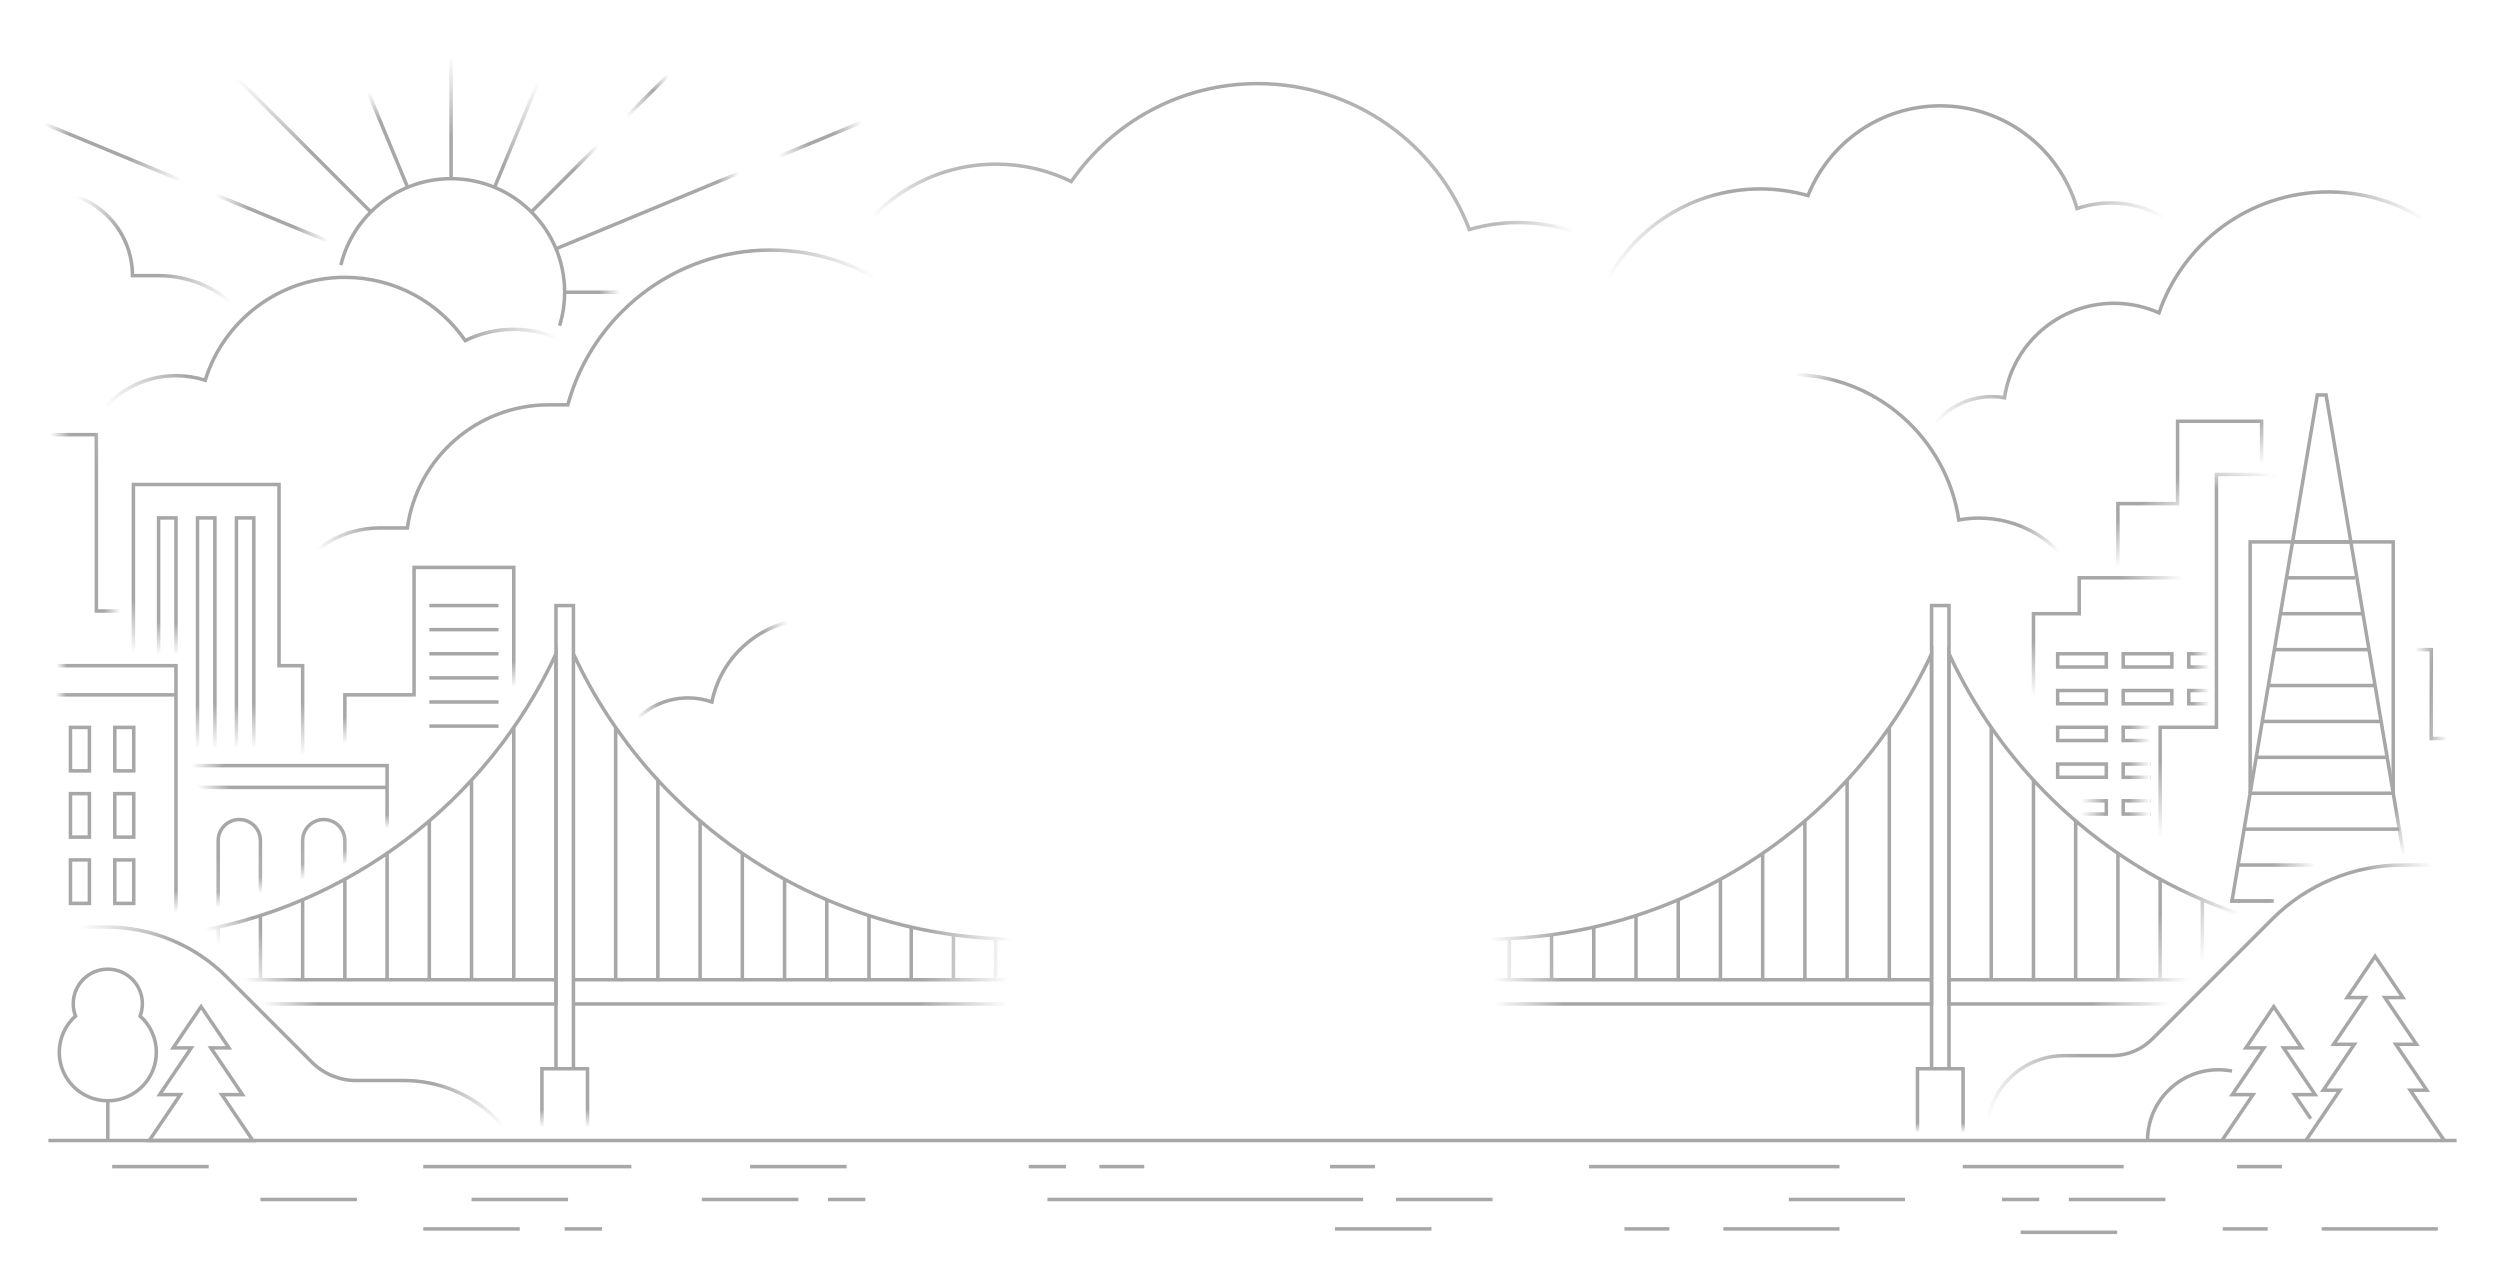 <svg xmlns="http://www.w3.org/2000/svg" width="1418" height="725" viewBox="0 0 1418 725" fill="none">
<g style="mix-blend-mode:color-burn" opacity="0.4">
<path d="M1393.38 646.906H27.45" stroke="#232325" stroke-width="2" stroke-miterlimit="10"/>
<path fill-rule="evenodd" clip-rule="evenodd" d="M315.353 342.469H314.353V343.469V606.197H316.353V344.469H324.256V366.304L324.245 366.281V370.816V569.463V570.463H324.256V606.197H326.256V570.463H578.672V568.463H326.256L326.256 556.723H578.672V554.723H565.75V533.447C570.033 533.641 574.341 533.74 578.672 533.74V531.74C466.851 531.74 370.462 465.764 326.256 370.618V343.469V342.469H325.256H315.353ZM563.75 554.723V533.349C556.353 532.961 549.032 532.286 541.798 531.335V554.723H563.75ZM539.798 554.723V531.065C532.384 530.036 525.063 528.716 517.847 527.119V554.723H539.798ZM515.847 554.723V526.668C508.412 524.965 501.091 522.966 493.895 520.684V554.723H515.847ZM491.895 554.723V520.042C484.436 517.614 477.114 514.882 469.944 511.86V554.723H491.895ZM467.944 554.723V511.007C460.456 507.782 453.136 504.24 446.003 500.397V554.723H467.944ZM444.003 554.723V499.309C436.468 495.171 429.144 490.696 422.051 485.904V554.723H444.003ZM420.051 554.723V484.541C412.455 479.314 405.129 473.721 398.1 467.789V554.723H420.051ZM396.1 554.723V466.086C388.408 459.471 381.08 452.446 374.148 445.045V554.723H396.1ZM372.148 554.723V442.887C364.292 434.321 356.961 425.264 350.207 415.769V554.723H372.148ZM348.207 554.723V412.919C339.959 401.013 332.609 388.437 326.256 375.289L326.256 400.273V554.723H348.207Z" fill="url(#paint0_linear_8_2275)"/>
<path d="M333.24 642.539V606.195H307.369V642.539" stroke="url(#paint1_linear_8_2275)" stroke-width="2" stroke-miterlimit="10"/>
<path fill-rule="evenodd" clip-rule="evenodd" d="M316.353 366.281V370.816V400.273H316.353V555.721H316.353V569.463V570.463H315.353H150.571V568.463H314.353V556.723H136.703V554.723H146.713V520.679C139.518 522.961 132.196 524.96 124.762 526.664V542.211H122.762V527.115C116.682 528.461 110.527 529.61 104.305 530.554L104.005 528.576C197.637 514.369 275.93 453.481 314.445 370.396L316.353 366.281ZM148.713 554.723H170.655V511.857C163.488 514.878 156.17 517.609 148.713 520.036V554.723ZM172.655 554.723H194.606V500.389C187.469 504.234 180.146 507.778 172.655 511.005V554.723ZM196.606 554.723H218.557V485.895C211.465 490.687 204.141 495.162 196.606 499.301V554.723ZM220.557 554.723H242.509V467.778C235.479 473.711 228.154 479.303 220.557 484.531V554.723ZM244.509 554.723H266.45V445.042C259.522 452.44 252.197 459.462 244.509 466.074V554.723ZM268.45 554.723H290.401V415.752C283.645 425.253 276.311 434.314 268.45 442.885V554.723ZM292.401 554.723H314.353V375.266C308 388.416 300.65 400.994 292.401 412.902V554.723Z" fill="url(#paint2_linear_8_2275)"/>
<path d="M1087.59 646.906V606.196H1113.46V646.906" stroke="url(#paint3_linear_8_2275)" stroke-width="2" stroke-miterlimit="10"/>
<path d="M1095.58 606.197V343.469H1105.48V606.197" stroke="#232325" stroke-width="2" stroke-miterlimit="10"/>
<path fill-rule="evenodd" clip-rule="evenodd" d="M1096.59 366.281V370.816V569.463V570.463H1095.59H842.161V568.463H1094.59V556.723H842.161V554.723H855.082V533.447C850.799 533.641 846.492 533.74 842.161 533.74V531.74C954.068 531.74 1050.52 465.661 1094.68 370.396L1096.59 366.281ZM857.082 554.723H879.034V531.335C871.8 532.286 864.479 532.961 857.082 533.349V554.723ZM881.034 554.723H902.985V527.119C895.769 528.716 888.448 530.036 881.034 531.065V554.723ZM904.985 554.723H926.937V520.684C919.741 522.966 912.42 524.965 904.985 526.668V554.723ZM928.937 554.723H950.889V511.859C943.719 514.882 936.397 517.614 928.937 520.042V554.723ZM952.889 554.723H974.829V500.397C967.696 504.24 960.377 507.782 952.889 511.007V554.723ZM976.829 554.723H998.781V485.905C991.688 490.696 984.364 495.171 976.829 499.309V554.723ZM1000.78 554.723H1022.73V467.789C1015.7 473.721 1008.38 479.314 1000.78 484.541V554.723ZM1024.73 554.723H1046.68V445.045C1039.75 452.447 1032.42 459.471 1024.73 466.086V554.723ZM1048.68 554.723H1070.62V415.769C1063.87 425.264 1056.54 434.321 1048.68 442.887V554.723ZM1072.62 554.723H1094.58V400.273H1094.59V375.267C1088.23 388.423 1080.88 401.007 1072.62 412.92V554.723Z" fill="url(#paint4_linear_8_2275)"/>
<path fill-rule="evenodd" clip-rule="evenodd" d="M1106.39 370.396L1104.48 366.281V370.816V400.273V555.721V569.463V570.463H1105.48H1230.56V568.463H1106.48V556.723H1249.18V556.72H1250.18V555.72V511.856C1257.34 514.876 1264.66 517.607 1272.12 520.033V529.869H1274.12V520.676C1275.11 520.989 1276.1 521.297 1277.09 521.599L1277.67 519.686C1201.62 496.504 1139.4 441.605 1106.39 370.396ZM1241.46 554.723V554.72H1248.18V511.004C1240.69 507.777 1233.36 504.233 1226.23 500.389V554.723H1241.46ZM1224.23 554.723V499.301C1216.69 495.162 1209.37 490.687 1202.27 485.896V554.723H1224.23ZM1200.27 554.723V484.532C1192.68 479.304 1185.35 473.712 1178.32 467.779V554.723H1200.27ZM1176.32 554.723V466.076C1168.64 459.464 1161.31 452.443 1154.38 445.045V554.723H1176.32ZM1152.38 554.723V442.887C1144.52 434.316 1137.19 425.255 1130.43 415.754V554.723H1152.38ZM1128.43 554.723V412.904C1120.18 400.996 1112.83 388.417 1106.48 375.267V400.273V554.723H1128.43Z" fill="url(#paint5_linear_8_2275)"/>
<path fill-rule="evenodd" clip-rule="evenodd" d="M99.811 376.576H27.45V378.576H98.811V393.115H27.45V395.115H98.811V528.5H100.811V377.576V376.576H99.811Z" fill="url(#paint6_radial_8_2275)"/>
<path d="M75.859 412.582H65.112V437.24H75.859V412.582Z" stroke="#232325" stroke-width="2" stroke-miterlimit="10"/>
<path d="M50.706 412.582H39.959V437.24H50.706V412.582Z" stroke="#232325" stroke-width="2" stroke-miterlimit="10"/>
<path d="M75.859 450.151H65.112V474.809H75.859V450.151Z" stroke="#232325" stroke-width="2" stroke-miterlimit="10"/>
<path d="M50.706 450.151H39.959V474.809H50.706V450.151Z" stroke="#232325" stroke-width="2" stroke-miterlimit="10"/>
<path d="M75.859 487.748H65.112V512.406H75.859V487.748Z" stroke="#232325" stroke-width="2" stroke-miterlimit="10"/>
<path d="M50.706 487.748H39.959V512.406H50.706V487.748Z" stroke="#232325" stroke-width="2" stroke-miterlimit="10"/>
<path d="M1249.18 327.734H1179.33V348.1H1153.38V434.709" stroke="url(#paint7_radial_8_2275)" stroke-width="2" stroke-miterlimit="10"/>
<path fill-rule="evenodd" clip-rule="evenodd" d="M124.762 476.81C124.762 470.75 129.672 465.84 135.733 465.84C141.793 465.84 146.703 470.75 146.703 476.81V510.654H148.703V476.81C148.703 469.645 142.898 463.84 135.733 463.84C128.568 463.84 122.762 469.645 122.762 476.81V516.054H124.762V476.81ZM172.655 476.81C172.655 470.75 177.565 465.84 183.625 465.84C189.686 465.84 194.596 470.75 194.596 476.81V489.561H196.596V476.81C196.596 469.645 190.79 463.84 183.625 463.84C176.46 463.84 170.655 469.645 170.655 476.81V501.289H172.655V476.81Z" fill="url(#paint8_linear_8_2275)"/>
<path fill-rule="evenodd" clip-rule="evenodd" d="M108.343 435.256H218.558V445.603H108.364V447.603H218.558V474.829H220.558V434.256V433.256H219.558H108.343V435.256Z" fill="url(#paint9_radial_8_2275)"/>
<path d="M27.45 108.658C53.785 108.658 75.131 130.004 75.131 156.339H89.981C106.835 156.339 122.138 162.994 133.412 173.815" stroke="url(#paint10_linear_8_2275)" stroke-width="2" stroke-miterlimit="10"/>
<path d="M195.605 425.5V394.115H234.86V321.838H291.401V389.221" stroke="url(#paint11_linear_8_2275)" stroke-width="2" stroke-miterlimit="10"/>
<path d="M243.509 343.469H282.753" stroke="#232325" stroke-width="2" stroke-miterlimit="10"/>
<path d="M243.509 357.136H282.753" stroke="#232325" stroke-width="2" stroke-miterlimit="10"/>
<path d="M243.509 370.816H282.753" stroke="#232325" stroke-width="2" stroke-miterlimit="10"/>
<path d="M243.509 384.497H282.753" stroke="#232325" stroke-width="2" stroke-miterlimit="10"/>
<path d="M243.509 398.165H282.753" stroke="#232325" stroke-width="2" stroke-miterlimit="10"/>
<path d="M243.509 411.844H282.753" stroke="#232325" stroke-width="2" stroke-miterlimit="10"/>
<path d="M63.636 661.704H118.384" stroke="#232325" stroke-width="2" stroke-miterlimit="10"/>
<path d="M425.46 661.704H480.219" stroke="#232325" stroke-width="2" stroke-miterlimit="10"/>
<path d="M240.082 661.704H358.12" stroke="#232325" stroke-width="2" stroke-miterlimit="10"/>
<path d="M147.714 680.331H202.462" stroke="#232325" stroke-width="2" stroke-miterlimit="10"/>
<path d="M398.082 680.331H452.84" stroke="#232325" stroke-width="2" stroke-miterlimit="10"/>
<path d="M469.63 680.331H490.808" stroke="#232325" stroke-width="2" stroke-miterlimit="10"/>
<path d="M1200.85 698.956H1146.09" stroke="#232325" stroke-width="2" stroke-miterlimit="10"/>
<path d="M1228.22 680.331H1173.47" stroke="#232325" stroke-width="2" stroke-miterlimit="10"/>
<path d="M1156.68 680.331H1135.51" stroke="#232325" stroke-width="2" stroke-miterlimit="10"/>
<path d="M320.3 697.036H341.478" stroke="#232325" stroke-width="2" stroke-miterlimit="10"/>
<path d="M583.492 661.704H604.67" stroke="#232325" stroke-width="2" stroke-miterlimit="10"/>
<path d="M267.45 680.331H322.209" stroke="#232325" stroke-width="2" stroke-miterlimit="10"/>
<path d="M791.853 680.331H846.611" stroke="#232325" stroke-width="2" stroke-miterlimit="10"/>
<path d="M594.081 680.331H773.143" stroke="#232325" stroke-width="2" stroke-miterlimit="10"/>
<path d="M240.082 697.036H294.829" stroke="#232325" stroke-width="2" stroke-miterlimit="10"/>
<path d="M1043.37 661.704H901.337" stroke="#232325" stroke-width="2" stroke-miterlimit="10"/>
<path d="M1204.54 661.704H1113.28" stroke="#232325" stroke-width="2" stroke-miterlimit="10"/>
<path d="M946.847 697.036H921.366" stroke="#232325" stroke-width="2" stroke-miterlimit="10"/>
<path d="M779.893 661.704H754.412" stroke="#232325" stroke-width="2" stroke-miterlimit="10"/>
<path d="M649.029 661.704H623.559" stroke="#232325" stroke-width="2" stroke-miterlimit="10"/>
<path d="M1294.36 661.704H1268.89" stroke="#232325" stroke-width="2" stroke-miterlimit="10"/>
<path d="M1080.52 680.331H1014.64" stroke="#232325" stroke-width="2" stroke-miterlimit="10"/>
<path d="M1043.37 697.036H977.484" stroke="#232325" stroke-width="2" stroke-miterlimit="10"/>
<path d="M1286.22 697.036H1260.75" stroke="#232325" stroke-width="2" stroke-miterlimit="10"/>
<path d="M1382.75 697.036H1316.87" stroke="#232325" stroke-width="2" stroke-miterlimit="10"/>
<path d="M757.165 697.036H811.923" stroke="#232325" stroke-width="2" stroke-miterlimit="10"/>
<path d="M1276.29 449.93V307.37H1357.44V449.93" stroke="#232325" stroke-width="2" stroke-miterlimit="10"/>
<path d="M1333.95 307.369H1299.4" stroke="#232325" stroke-width="2" stroke-miterlimit="10"/>
<path d="M1335.81 327.735H1297.56" stroke="#232325" stroke-width="2" stroke-miterlimit="10"/>
<path d="M1340.27 348.099H1293.08" stroke="#232325" stroke-width="2" stroke-miterlimit="10"/>
<path d="M1343.71 368.465H1289.66" stroke="#232325" stroke-width="2" stroke-miterlimit="10"/>
<path d="M1347.14 388.831H1286.22" stroke="#232325" stroke-width="2" stroke-miterlimit="10"/>
<path d="M1350.57 409.197H1282.79" stroke="#232325" stroke-width="2" stroke-miterlimit="10"/>
<path d="M1354.01 429.563H1279.35" stroke="#232325" stroke-width="2" stroke-miterlimit="10"/>
<path d="M1357.44 449.927H1275.92" stroke="#232325" stroke-width="2" stroke-miterlimit="10"/>
<path d="M1360.85 470.285H1272.51" stroke="#232325" stroke-width="2" stroke-miterlimit="10"/>
<path d="M1321.78 490.647H1269.06" stroke="url(#paint12_linear_8_2275)" stroke-width="2" stroke-miterlimit="10"/>
<path d="M1289.66 511.015H1265.1" stroke="#232325" stroke-width="2" stroke-miterlimit="10"/>
<path d="M1363.38 485.144L1319.36 224.04H1314.38L1265.99 511.015H1288.26" stroke="url(#paint13_linear_8_2275)" stroke-width="2" stroke-miterlimit="10"/>
<path d="M326.121 197.294C316.186 190.66 304.248 186.8 291.412 186.8C281.53 186.8 272.196 189.099 263.885 193.17C248.92 171.507 223.935 157.311 195.617 157.311C158.366 157.311 126.852 181.874 116.39 215.676C111.169 213.999 105.601 213.092 99.821 213.092C81.08 213.092 64.553 222.584 54.797 237.033" stroke="url(#paint14_linear_8_2275)" stroke-width="2" stroke-miterlimit="10"/>
<path d="M1201.27 322.5V285.663H1235.13V238.951H1282.79V264.538" stroke="url(#paint15_linear_8_2275)" stroke-width="2" stroke-miterlimit="10"/>
<path d="M1174.96 321.764C1163.59 304.931 1144.33 293.868 1122.49 293.868C1118.58 293.868 1114.75 294.237 1111.04 294.922C1104.06 248.19 1063.76 212.352 1015.08 212.352" stroke="url(#paint16_linear_8_2275)" stroke-width="2" stroke-miterlimit="10"/>
<path d="M1393.38 139.475C1374.94 120.586 1349.18 108.858 1320.69 108.858C1276.14 108.858 1238.28 137.545 1224.58 177.454C1216.78 173.973 1208.15 172.033 1199.06 172.033C1167.53 172.033 1141.42 195.288 1136.95 225.589C1134.65 225.198 1132.29 224.987 1129.87 224.987C1116.42 224.987 1104.42 231.305 1096.73 241.145" stroke="url(#paint17_linear_8_2275)" stroke-width="2" stroke-miterlimit="10"/>
<path d="M317.389 184.762C319.245 178.75 320.257 172.369 320.257 165.746C320.257 130.183 291.423 101.348 255.859 101.348C225.58 101.348 200.204 122.241 193.317 150.39" stroke="#232325" stroke-width="2" stroke-miterlimit="10"/>
<path d="M255.849 27V101.349" stroke="url(#paint18_linear_8_2275)" stroke-width="2" stroke-miterlimit="10"/>
<path fill-rule="evenodd" clip-rule="evenodd" d="M354.914 68.107L384.814 38.207L383.4 36.793L353.5 66.693L354.914 68.107ZM343.322 76.861L300.682 119.502L302.096 120.916L344.737 78.275L343.322 76.861Z" fill="url(#paint19_radial_8_2275)"/>
<path d="M129.32 39.208L169.82 79.707L210.319 120.206" stroke="url(#paint20_linear_8_2275)" stroke-width="2" stroke-miterlimit="10"/>
<path d="M320.258 165.746H356.127" stroke="url(#paint21_linear_8_2275)" stroke-width="2" stroke-miterlimit="10"/>
<path fill-rule="evenodd" clip-rule="evenodd" d="M494.95 65.633L436.669 89.774L437.435 91.622L495.716 67.481L494.95 65.633ZM315.736 142.025L421.667 98.15L420.902 96.303L314.971 140.177L315.736 142.025Z" fill="url(#paint22_linear_8_2275)"/>
<path fill-rule="evenodd" clip-rule="evenodd" d="M25 71.215L107.201 105.259L107.966 103.412L25.765 69.367L25 71.215ZM196.737 140.178L121.772 109.129L121.006 110.976L195.972 142.026L196.737 140.178Z" fill="url(#paint23_linear_8_2275)"/>
<path d="M308.751 38.047L280.497 106.253" stroke="url(#paint24_linear_8_2275)" stroke-width="2" stroke-miterlimit="10"/>
<path d="M207.345 48.627L231.212 106.254" stroke="url(#paint25_linear_8_2275)" stroke-width="2" stroke-miterlimit="10"/>
<path d="M1242.04 135.258C1231.07 122.907 1215.07 115.124 1197.25 115.124C1190.55 115.124 1184.13 116.242 1178.11 118.267C1168.35 84.623 1137.33 60.028 1100.53 60.028C1066.48 60.028 1037.37 81.121 1025.49 110.937C1016.88 108.48 1007.79 107.161 998.378 107.161C957.562 107.161 922.547 131.978 907.592 167.341" stroke="url(#paint26_linear_8_2275)" stroke-width="2" stroke-miterlimit="10"/>
<path d="M913.234 141.193C898.121 131.712 880.255 126.227 861.102 126.227C851.483 126.227 842.202 127.62 833.417 130.193C815.002 81.805 768.207 47.423 713.364 47.423C669.511 47.423 630.805 69.412 607.634 102.961C594.767 96.654 580.297 93.1 564.993 93.1C531.508 93.1 501.987 110.07 484.554 135.867" stroke="url(#paint27_radial_8_2275)" stroke-width="2" stroke-miterlimit="10"/>
<path d="M27.45 525.841H60.387C85.921 525.841 110.399 535.987 128.455 554.033L176.907 602.484C183.562 609.139 192.579 612.873 201.987 612.873H229.197C248.761 612.873 267.534 620.645 281.372 634.483L287.763 640.874" stroke="url(#paint28_linear_8_2275)" stroke-width="2" stroke-miterlimit="10"/>
<path d="M75.659 371.462V274.801H158.26V377.579H171.655V428.435" stroke="url(#paint29_linear_8_2275)" stroke-width="2" stroke-miterlimit="10"/>
<path d="M89.96 371.464V293.756H99.822V371.464" stroke="url(#paint30_linear_8_2275)" stroke-width="2" stroke-miterlimit="10"/>
<path fill-rule="evenodd" clip-rule="evenodd" d="M112.024 292.756H111.024V293.756V428.438H113.024V294.756H120.885V428.438H122.885V293.756V292.756H121.885H112.024ZM134.098 292.756H133.098V293.756V428.438H135.098V294.756H142.959V428.438H144.959V293.756V292.756H143.959H134.098Z" fill="url(#paint31_linear_8_2275)"/>
<path d="M508.748 165.81C488.794 150.76 463.967 141.837 437.052 141.837C382.103 141.837 335.846 179.035 322.061 229.617H311.346C270.382 229.617 236.527 260.002 231.054 299.457H215.434C194.752 299.457 176.643 310.521 166.729 327.058" stroke="url(#paint32_linear_8_2275)" stroke-width="2" stroke-miterlimit="10"/>
<path d="M79.466 576.306C80.299 574.134 80.753 571.782 80.753 569.314C80.753 558.482 71.978 549.708 61.147 549.708C50.315 549.708 41.54 558.482 41.54 569.314C41.54 571.782 41.994 574.134 42.827 576.306C37.184 581.348 33.62 588.678 33.62 596.841C33.62 612.038 45.949 624.367 61.147 624.367C76.344 624.367 88.673 612.038 88.673 596.841C88.673 588.678 85.119 581.348 79.466 576.306V576.306Z" stroke="#232325" stroke-width="2" stroke-miterlimit="10"/>
<path d="M61.147 646.907V624.369" stroke="#232325" stroke-width="2" stroke-miterlimit="10"/>
<path d="M143.411 646.907L125.787 620.867H137.536L119.586 594.353H129.858L114.038 570.971L98.207 594.353H108.48L90.529 620.867H102.278L84.665 646.907H143.411Z" stroke="#232325" stroke-width="2" stroke-miterlimit="10"/>
<path d="M1310.63 634.504L1301.41 620.867H1313.15L1295.21 594.353H1305.48L1289.66 570.971L1273.84 594.353H1284.1L1266.15 620.867H1277.91L1260.28 646.907" stroke="#232325" stroke-width="2" stroke-miterlimit="10"/>
<path d="M1386.38 646.91L1367.06 618.36H1376.5L1358.88 592.321H1370.63L1352.68 565.806H1362.96L1347.13 542.424L1331.31 565.806H1341.58L1323.63 592.321H1335.38L1317.75 618.36H1327.2L1307.88 646.91" stroke="#232325" stroke-width="2" stroke-miterlimit="10"/>
<path d="M1231.87 370.816H1204.28V378.325H1231.87V370.816Z" stroke="#232325" stroke-width="2" stroke-miterlimit="10"/>
<path d="M1231.87 391.667H1204.28V399.176H1231.87V391.667Z" stroke="#232325" stroke-width="2" stroke-miterlimit="10"/>
<path fill-rule="evenodd" clip-rule="evenodd" d="M1241.46 369.816H1240.46V370.816V378.325V379.325H1241.46H1252.96V377.325H1242.46V371.816H1252.96V369.816H1241.46ZM1241.46 390.666H1240.46V391.666V399.175V400.175H1241.46H1252.96V398.175H1242.46V392.666H1252.96V390.666H1241.46Z" fill="url(#paint33_linear_8_2275)"/>
<path fill-rule="evenodd" clip-rule="evenodd" d="M1204.28 411.517H1203.28V412.517V420.027V421.027H1204.28H1219.63V419.027H1205.28V413.517H1219.63V411.517H1204.28ZM1173.9 455.22H1193.7V460.73H1180.91V462.73H1194.7H1195.7V461.73V454.22V453.22H1194.7H1173.9V455.22ZM1203.28 453.22H1204.28H1219.63V455.22H1205.28V460.73H1219.63V462.73H1204.28H1203.28V461.73V454.22V453.22ZM1204.28 432.371H1203.28V433.371V440.88V441.88H1204.28H1219.63V439.88H1205.28V434.371H1219.63V432.371H1204.28Z" fill="url(#paint34_linear_8_2275)"/>
<path d="M1194.7 391.666H1167.11V399.175H1194.7V391.666Z" stroke="#232325" stroke-width="2" stroke-miterlimit="10"/>
<path d="M1194.7 370.816H1167.11V378.325H1194.7V370.816Z" stroke="#232325" stroke-width="2" stroke-miterlimit="10"/>
<path d="M1194.7 412.517H1167.11V420.027H1194.7V412.517Z" stroke="#232325" stroke-width="2" stroke-miterlimit="10"/>
<path d="M1194.7 433.371H1167.11V440.88H1194.7V433.371Z" stroke="#232325" stroke-width="2" stroke-miterlimit="10"/>
<path d="M461.425 351.084C432.97 351.084 409.229 371.291 403.777 398.143C399.547 396.667 395.002 395.854 390.256 395.854C377.241 395.854 365.629 401.908 358.109 411.369" stroke="url(#paint35_linear_8_2275)" stroke-width="2" stroke-miterlimit="10"/>
<path d="M1392.9 490.647H1362.8C1335.05 490.647 1308.44 501.669 1288.81 521.296L1220.82 589.291C1214.74 595.366 1206.52 598.772 1197.93 598.772H1170.87C1146.58 598.772 1126.9 618.463 1126.9 642.741V646.897" stroke="url(#paint36_linear_8_2275)" stroke-width="2" stroke-miterlimit="10"/>
<path d="M1363.53 368.464H1379.02V418.877H1392.9" stroke="url(#paint37_linear_8_2275)" stroke-width="2" stroke-miterlimit="10"/>
<path d="M1218.09 646.908C1218.09 624.739 1236.06 606.767 1258.23 606.767C1260.88 606.767 1263.48 607.031 1266 607.516" stroke="#232325" stroke-width="2" stroke-miterlimit="10"/>
<path d="M1225.23 486.809V412.518H1257.17V269.094H1299.4" stroke="url(#paint38_linear_8_2275)" stroke-width="2" stroke-miterlimit="10"/>
<path d="M27.734 246.545H54.671V346.559H70.491" stroke="url(#paint39_linear_8_2275)" stroke-width="2" stroke-miterlimit="10"/>
</g>
<defs>
<linearGradient id="paint0_linear_8_2275" x1="524.518" y1="536.291" x2="573.486" y2="540.039" gradientUnits="userSpaceOnUse">
<stop stop-color="#232325"/>
<stop offset="1" stop-color="#232325" stop-opacity="0"/>
</linearGradient>
<linearGradient id="paint1_linear_8_2275" x1="320.383" y1="629.5" x2="320.383" y2="639.5" gradientUnits="userSpaceOnUse">
<stop stop-color="#232325"/>
<stop offset="1" stop-color="#232325" stop-opacity="0"/>
</linearGradient>
<linearGradient id="paint2_linear_8_2275" x1="169.382" y1="555.5" x2="149.882" y2="570.5" gradientUnits="userSpaceOnUse">
<stop stop-color="#232325"/>
<stop offset="1" stop-color="#232325" stop-opacity="0"/>
</linearGradient>
<linearGradient id="paint3_linear_8_2275" x1="1100.38" y1="637.001" x2="1100.38" y2="642.501" gradientUnits="userSpaceOnUse">
<stop stop-color="#232325"/>
<stop offset="1" stop-color="#232325" stop-opacity="0"/>
</linearGradient>
<linearGradient id="paint4_linear_8_2275" x1="885.883" y1="551.5" x2="846.883" y2="554" gradientUnits="userSpaceOnUse">
<stop stop-color="#232325"/>
<stop offset="1" stop-color="#232325" stop-opacity="0"/>
</linearGradient>
<linearGradient id="paint5_linear_8_2275" x1="1206.88" y1="542.5" x2="1235.38" y2="564" gradientUnits="userSpaceOnUse">
<stop stop-color="#232325"/>
<stop offset="1" stop-color="#232325" stop-opacity="0"/>
</linearGradient>
<radialGradient id="paint6_radial_8_2275" cx="0" cy="0" r="1" gradientUnits="userSpaceOnUse" gradientTransform="translate(90.883 395.723) rotate(89.135) scale(132.52 63.992)">
<stop offset="0.099" stop-color="#232325"/>
<stop offset="0.833" stop-color="#232325"/>
<stop offset="0.927" stop-color="#232325" stop-opacity="0"/>
</radialGradient>
<radialGradient id="paint7_radial_8_2275" cx="0" cy="0" r="1" gradientUnits="userSpaceOnUse" gradientTransform="translate(1160.88 327.5) rotate(87.032) scale(67.591 77.16)">
<stop stop-color="#232325"/>
<stop offset="0.542" stop-color="#232325"/>
<stop offset="1" stop-color="#232325" stop-opacity="0"/>
</radialGradient>
<linearGradient id="paint8_linear_8_2275" x1="155.383" y1="475.5" x2="163.883" y2="501.5" gradientUnits="userSpaceOnUse">
<stop stop-color="#232325"/>
<stop offset="0.698" stop-color="#232325" stop-opacity="0.875"/>
<stop offset="1" stop-color="#232325" stop-opacity="0"/>
</linearGradient>
<radialGradient id="paint9_radial_8_2275" cx="0" cy="0" r="1" gradientUnits="userSpaceOnUse" gradientTransform="translate(187.883 440.5) rotate(92.816) scale(30.537 79.596)">
<stop stop-color="#232325"/>
<stop offset="0.776" stop-color="#232325"/>
<stop offset="1" stop-color="#232325" stop-opacity="0"/>
</radialGradient>
<linearGradient id="paint10_linear_8_2275" x1="38.382" y1="119.5" x2="128.882" y2="173.5" gradientUnits="userSpaceOnUse">
<stop stop-color="#232325" stop-opacity="0"/>
<stop offset="0.286" stop-color="#232325"/>
<stop offset="0.604" stop-color="#232325"/>
<stop offset="1" stop-color="#232325" stop-opacity="0"/>
</linearGradient>
<linearGradient id="paint11_linear_8_2275" x1="238.882" y1="392.5" x2="243.382" y2="406" gradientUnits="userSpaceOnUse">
<stop stop-color="#232325"/>
<stop offset="1" stop-color="#232325" stop-opacity="0"/>
</linearGradient>
<linearGradient id="paint12_linear_8_2275" x1="1289.38" y1="490.501" x2="1313.38" y2="490.501" gradientUnits="userSpaceOnUse">
<stop stop-color="#232325"/>
<stop offset="1" stop-color="#232325" stop-opacity="0"/>
</linearGradient>
<linearGradient id="paint13_linear_8_2275" x1="1344.88" y1="469.5" x2="1358.88" y2="489" gradientUnits="userSpaceOnUse">
<stop stop-color="#232325"/>
<stop offset="1" stop-color="#232325" stop-opacity="0"/>
</linearGradient>
<linearGradient id="paint14_linear_8_2275" x1="316.383" y1="193" x2="60.883" y2="237.5" gradientUnits="userSpaceOnUse">
<stop stop-color="#232325" stop-opacity="0"/>
<stop offset="0.194" stop-color="#232325"/>
<stop offset="0.813" stop-color="#232325"/>
<stop offset="1" stop-color="#232325" stop-opacity="0"/>
</linearGradient>
<linearGradient id="paint15_linear_8_2275" x1="1232.88" y1="272.5" x2="1245.38" y2="290" gradientUnits="userSpaceOnUse">
<stop stop-color="#232325"/>
<stop offset="1" stop-color="#232325" stop-opacity="0"/>
</linearGradient>
<linearGradient id="paint16_linear_8_2275" x1="1018.38" y1="212.499" x2="1168.38" y2="311.499" gradientUnits="userSpaceOnUse">
<stop stop-color="#232325" stop-opacity="0"/>
<stop offset="0.115" stop-color="#232325"/>
<stop offset="0.854" stop-color="#232325"/>
<stop offset="1" stop-color="#232325" stop-opacity="0"/>
</linearGradient>
<linearGradient id="paint17_linear_8_2275" x1="1380.88" y1="140" x2="1103.38" y2="254.5" gradientUnits="userSpaceOnUse">
<stop stop-color="#232325" stop-opacity="0"/>
<stop offset="0.132" stop-color="#232325"/>
<stop offset="0.836" stop-color="#232325"/>
<stop offset="1" stop-color="#232325" stop-opacity="0"/>
</linearGradient>
<linearGradient id="paint18_linear_8_2275" x1="255.383" y1="78" x2="255.383" y2="32" gradientUnits="userSpaceOnUse">
<stop stop-color="#232325"/>
<stop offset="1" stop-color="#232325" stop-opacity="0"/>
</linearGradient>
<radialGradient id="paint19_radial_8_2275" cx="0" cy="0" r="1" gradientUnits="userSpaceOnUse" gradientTransform="translate(309.383 112.5) rotate(-43.152) scale(98.693 98.703)">
<stop stop-color="#232325"/>
<stop offset="0.229" stop-color="#232325"/>
<stop offset="0.432" stop-color="#232325" stop-opacity="0"/>
<stop offset="0.661" stop-color="#232325" stop-opacity="0"/>
<stop offset="0.875" stop-color="#232325"/>
<stop offset="1" stop-color="#232325" stop-opacity="0"/>
</radialGradient>
<linearGradient id="paint20_linear_8_2275" x1="177.383" y1="86.501" x2="133.383" y2="45.501" gradientUnits="userSpaceOnUse">
<stop stop-color="#232325"/>
<stop offset="1" stop-color="#232325" stop-opacity="0"/>
</linearGradient>
<linearGradient id="paint21_linear_8_2275" x1="339.883" y1="167" x2="351.883" y2="167" gradientUnits="userSpaceOnUse">
<stop stop-color="#232325"/>
<stop offset="1" stop-color="#232325" stop-opacity="0"/>
</linearGradient>
<linearGradient id="paint22_linear_8_2275" x1="335.883" y1="135" x2="489.883" y2="71.5" gradientUnits="userSpaceOnUse">
<stop offset="0.469" stop-color="#232325"/>
<stop offset="0.547" stop-color="#232325" stop-opacity="0"/>
<stop offset="0.693" stop-color="#232325" stop-opacity="0"/>
<stop offset="0.802" stop-color="#232325"/>
<stop offset="0.896" stop-color="#232325"/>
<stop offset="1" stop-color="#232325" stop-opacity="0"/>
</linearGradient>
<linearGradient id="paint23_linear_8_2275" x1="25.383" y1="69.5" x2="186.383" y2="136" gradientUnits="userSpaceOnUse">
<stop stop-color="#232325" stop-opacity="0"/>
<stop offset="0.089" stop-color="#232325"/>
<stop offset="0.302" stop-color="#232325"/>
<stop offset="0.484" stop-color="#232325" stop-opacity="0"/>
<stop offset="0.604" stop-color="#232325" stop-opacity="0"/>
<stop offset="0.721" stop-color="#232325"/>
<stop offset="0.88" stop-color="#232325"/>
<stop offset="1" stop-color="#232325" stop-opacity="0"/>
</linearGradient>
<linearGradient id="paint24_linear_8_2275" x1="284.383" y1="106.5" x2="308.383" y2="47.001" gradientUnits="userSpaceOnUse">
<stop offset="0.186" stop-color="#232325"/>
<stop offset="1" stop-color="#232325" stop-opacity="0"/>
</linearGradient>
<linearGradient id="paint25_linear_8_2275" x1="210.883" y1="69.5" x2="207.383" y2="53" gradientUnits="userSpaceOnUse">
<stop stop-color="#232325"/>
<stop offset="1" stop-color="#232325" stop-opacity="0"/>
</linearGradient>
<linearGradient id="paint26_linear_8_2275" x1="1225.88" y1="113.501" x2="912.883" y2="167.501" gradientUnits="userSpaceOnUse">
<stop stop-color="#232325" stop-opacity="0"/>
<stop offset="0.178" stop-color="#232325"/>
<stop offset="0.763" stop-color="#232325"/>
<stop offset="1" stop-color="#232325" stop-opacity="0"/>
</linearGradient>
<radialGradient id="paint27_radial_8_2275" cx="0" cy="0" r="1" gradientUnits="userSpaceOnUse" gradientTransform="translate(685.883 80.501) rotate(169.839) scale(195.567 894.053)">
<stop stop-color="#232325"/>
<stop offset="0.785" stop-color="#232325" stop-opacity="0.776"/>
<stop offset="1" stop-color="#232325" stop-opacity="0"/>
</radialGradient>
<linearGradient id="paint28_linear_8_2275" x1="287.382" y1="623.5" x2="36.882" y2="589.5" gradientUnits="userSpaceOnUse">
<stop stop-color="#232325" stop-opacity="0"/>
<stop offset="0.166" stop-color="#232325"/>
<stop offset="0.781" stop-color="#232325"/>
<stop offset="1" stop-color="#232325" stop-opacity="0"/>
</linearGradient>
<linearGradient id="paint29_linear_8_2275" x1="129.882" y1="340.5" x2="101.882" y2="386.5" gradientUnits="userSpaceOnUse">
<stop offset="0.524" stop-color="#232325"/>
<stop offset="1" stop-color="#232325" stop-opacity="0"/>
</linearGradient>
<linearGradient id="paint30_linear_8_2275" x1="95.382" y1="353" x2="94.891" y2="371.464" gradientUnits="userSpaceOnUse">
<stop stop-color="#232325"/>
<stop offset="1" stop-color="#232325" stop-opacity="0"/>
</linearGradient>
<linearGradient id="paint31_linear_8_2275" x1="128.382" y1="399.5" x2="128.382" y2="424.5" gradientUnits="userSpaceOnUse">
<stop stop-color="#232325"/>
<stop offset="1" stop-color="#232325" stop-opacity="0"/>
</linearGradient>
<linearGradient id="paint32_linear_8_2275" x1="502.383" y1="155.999" x2="174.883" y2="314.499" gradientUnits="userSpaceOnUse">
<stop offset="0.016" stop-color="#232325" stop-opacity="0"/>
<stop offset="0.166" stop-color="#232325"/>
<stop offset="0.893" stop-color="#232325"/>
<stop offset="0.984" stop-color="#232325" stop-opacity="0"/>
</linearGradient>
<linearGradient id="paint33_linear_8_2275" x1="1243.38" y1="384.5" x2="1253.38" y2="384.5" gradientUnits="userSpaceOnUse">
<stop stop-color="#232325"/>
<stop offset="1" stop-color="#232325" stop-opacity="0"/>
</linearGradient>
<linearGradient id="paint34_linear_8_2275" x1="1219.38" y1="469.5" x2="1180.33" y2="469.164" gradientUnits="userSpaceOnUse">
<stop stop-color="#232325"/>
<stop offset="0" stop-color="#232325" stop-opacity="0"/>
<stop offset="0.302" stop-color="#232325"/>
<stop offset="0.651" stop-color="#232325"/>
<stop offset="1" stop-color="#232325" stop-opacity="0"/>
</linearGradient>
<linearGradient id="paint35_linear_8_2275" x1="448.383" y1="351.5" x2="360.383" y2="410" gradientUnits="userSpaceOnUse">
<stop offset="0.019" stop-color="#232325" stop-opacity="0"/>
<stop offset="0.16" stop-color="#232325"/>
<stop offset="0.835" stop-color="#232325"/>
<stop offset="0.977" stop-color="#232325" stop-opacity="0"/>
</linearGradient>
<linearGradient id="paint36_linear_8_2275" x1="1388.38" y1="507.999" x2="1127.38" y2="634.999" gradientUnits="userSpaceOnUse">
<stop stop-color="#232325" stop-opacity="0"/>
<stop offset="0.124" stop-color="#232325"/>
<stop offset="0.78" stop-color="#232325"/>
<stop offset="1" stop-color="#232325" stop-opacity="0"/>
</linearGradient>
<linearGradient id="paint37_linear_8_2275" x1="1388.38" y1="411.999" x2="1366.88" y2="410.499" gradientUnits="userSpaceOnUse">
<stop stop-color="#232325" stop-opacity="0"/>
<stop offset="0.516" stop-color="#232325"/>
<stop offset="1" stop-color="#232325" stop-opacity="0"/>
</linearGradient>
<linearGradient id="paint38_linear_8_2275" x1="1290.88" y1="269.5" x2="1234.38" y2="477.5" gradientUnits="userSpaceOnUse">
<stop stop-color="#232325" stop-opacity="0"/>
<stop offset="0.076" stop-color="#232325"/>
<stop offset="0.807" stop-color="#232325"/>
<stop offset="1" stop-color="#232325" stop-opacity="0"/>
</linearGradient>
<linearGradient id="paint39_linear_8_2275" x1="65.882" y1="300" x2="27.382" y2="302" gradientUnits="userSpaceOnUse">
<stop stop-color="#232325" stop-opacity="0"/>
<stop offset="0.242" stop-color="#232325"/>
<stop offset="0.607" stop-color="#232325"/>
<stop offset="0.899" stop-color="#232325" stop-opacity="0"/>
</linearGradient>
</defs>
</svg>
